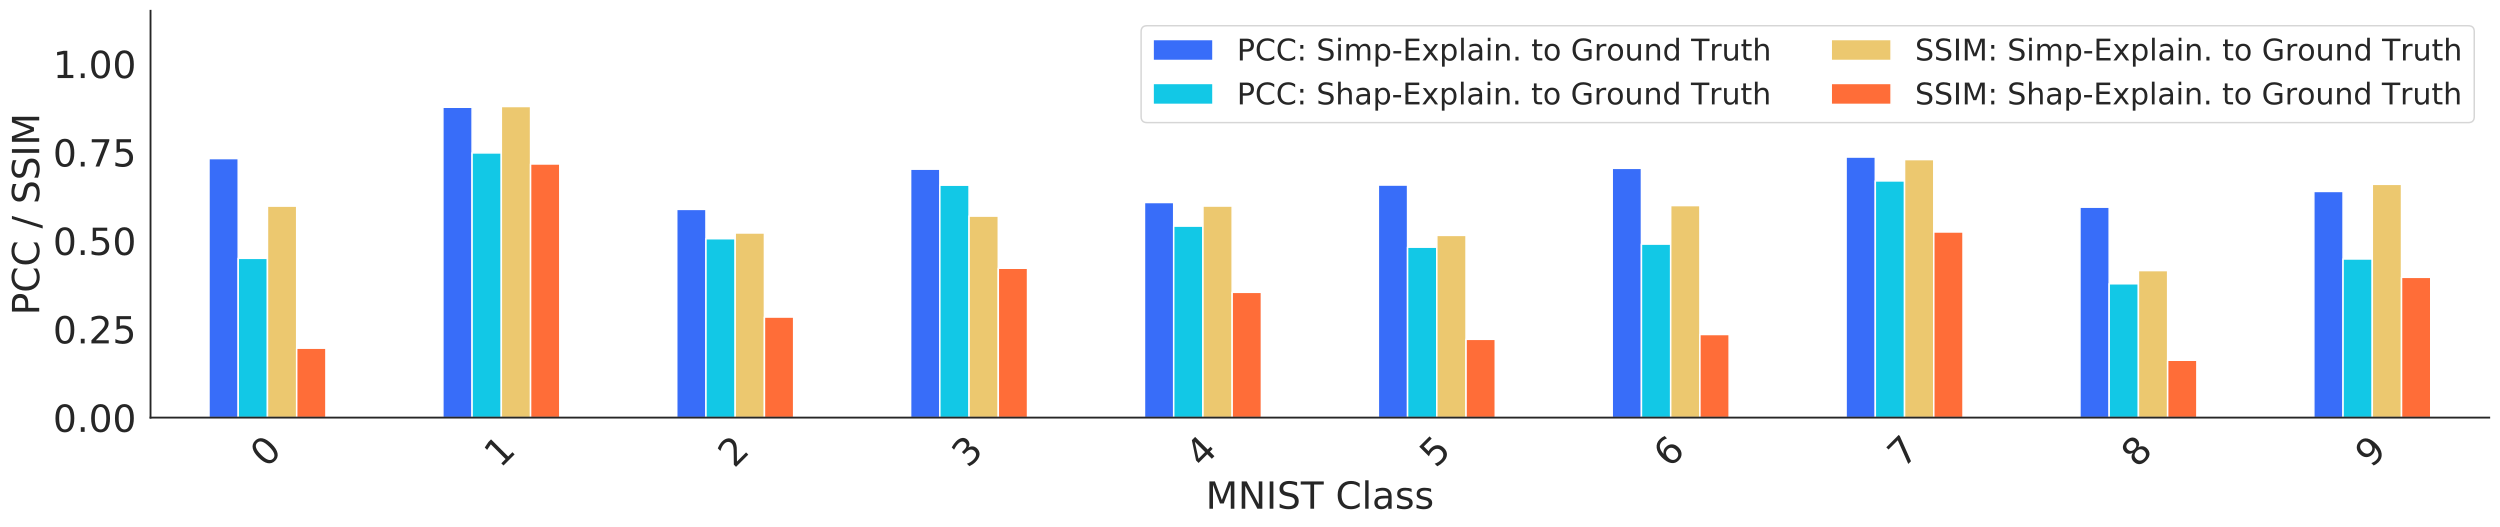 <?xml version="1.0" encoding="utf-8" standalone="no"?>
<!DOCTYPE svg PUBLIC "-//W3C//DTD SVG 1.1//EN"
  "http://www.w3.org/Graphics/SVG/1.1/DTD/svg11.dtd">
<!-- Created with matplotlib (https://matplotlib.org/) -->
<svg height="352.251pt" version="1.1" viewBox="0 0 1670.159 352.251" width="1670.159pt" xmlns="http://www.w3.org/2000/svg" xmlns:xlink="http://www.w3.org/1999/xlink">
 <defs>
  <style type="text/css">
*{stroke-linecap:butt;stroke-linejoin:round;white-space:pre;}
  </style>
 </defs>
 <g id="figure_1">
  <g id="patch_1">
   <path d="M 0 352.251 
L 1670.159 352.251 
L 1670.159 0 
L 0 0 
z
" style="fill:#ffffff;"/>
  </g>
  <g id="axes_1">
   <g id="patch_2">
    <path d="M 100.559 279 
L 1662.959 279 
L 1662.959 7.2 
L 100.559 7.2 
z
" style="fill:#ffffff;"/>
   </g>
   <g id="matplotlib.axis_1">
    <g id="xtick_1">
     <g id="text_1">
      <!-- 0 -->
      <defs>
       <path d="M 31.781 66.406 
Q 24.172 66.406 20.328 58.906 
Q 16.5 51.422 16.5 36.375 
Q 16.5 21.391 20.328 13.891 
Q 24.172 6.391 31.781 6.391 
Q 39.453 6.391 43.281 13.891 
Q 47.125 21.391 47.125 36.375 
Q 47.125 51.422 43.281 58.906 
Q 39.453 66.406 31.781 66.406 
z
M 31.781 74.219 
Q 44.047 74.219 50.516 64.516 
Q 56.984 54.828 56.984 36.375 
Q 56.984 17.969 50.516 8.266 
Q 44.047 -1.422 31.781 -1.422 
Q 19.531 -1.422 13.062 8.266 
Q 6.594 17.969 6.594 36.375 
Q 6.594 54.828 13.062 64.516 
Q 19.531 74.219 31.781 74.219 
z
" id="DejaVuSans-48"/>
      </defs>
      <g style="fill:#262626;" transform="translate(177.934 313.18)rotate(-45)scale(0.25 -0.25)">
       <use xlink:href="#DejaVuSans-48"/>
      </g>
     </g>
    </g>
    <g id="xtick_2">
     <g id="text_2">
      <!-- 1 -->
      <defs>
       <path d="M 12.406 8.297 
L 28.516 8.297 
L 28.516 63.922 
L 10.984 60.406 
L 10.984 69.391 
L 28.422 72.906 
L 38.281 72.906 
L 38.281 8.297 
L 54.391 8.297 
L 54.391 0 
L 12.406 0 
z
" id="DejaVuSans-49"/>
      </defs>
      <g style="fill:#262626;" transform="translate(334.174 313.18)rotate(-45)scale(0.25 -0.25)">
       <use xlink:href="#DejaVuSans-49"/>
      </g>
     </g>
    </g>
    <g id="xtick_3">
     <g id="text_3">
      <!-- 2 -->
      <defs>
       <path d="M 19.188 8.297 
L 53.609 8.297 
L 53.609 0 
L 7.328 0 
L 7.328 8.297 
Q 12.938 14.109 22.625 23.891 
Q 32.328 33.688 34.812 36.531 
Q 39.547 41.844 41.422 45.531 
Q 43.312 49.219 43.312 52.781 
Q 43.312 58.594 39.234 62.25 
Q 35.156 65.922 28.609 65.922 
Q 23.969 65.922 18.812 64.312 
Q 13.672 62.703 7.812 59.422 
L 7.812 69.391 
Q 13.766 71.781 18.938 73 
Q 24.125 74.219 28.422 74.219 
Q 39.75 74.219 46.484 68.547 
Q 53.219 62.891 53.219 53.422 
Q 53.219 48.922 51.531 44.891 
Q 49.859 40.875 45.406 35.406 
Q 44.188 33.984 37.641 27.219 
Q 31.109 20.453 19.188 8.297 
z
" id="DejaVuSans-50"/>
      </defs>
      <g style="fill:#262626;" transform="translate(490.414 313.18)rotate(-45)scale(0.25 -0.25)">
       <use xlink:href="#DejaVuSans-50"/>
      </g>
     </g>
    </g>
    <g id="xtick_4">
     <g id="text_4">
      <!-- 3 -->
      <defs>
       <path d="M 40.578 39.312 
Q 47.656 37.797 51.625 33 
Q 55.609 28.219 55.609 21.188 
Q 55.609 10.406 48.188 4.484 
Q 40.766 -1.422 27.094 -1.422 
Q 22.516 -1.422 17.656 -0.516 
Q 12.797 0.391 7.625 2.203 
L 7.625 11.719 
Q 11.719 9.328 16.594 8.109 
Q 21.484 6.891 26.812 6.891 
Q 36.078 6.891 40.938 10.547 
Q 45.797 14.203 45.797 21.188 
Q 45.797 27.641 41.281 31.266 
Q 36.766 34.906 28.719 34.906 
L 20.219 34.906 
L 20.219 43.016 
L 29.109 43.016 
Q 36.375 43.016 40.234 45.922 
Q 44.094 48.828 44.094 54.297 
Q 44.094 59.906 40.109 62.906 
Q 36.141 65.922 28.719 65.922 
Q 24.656 65.922 20.016 65.031 
Q 15.375 64.156 9.812 62.312 
L 9.812 71.094 
Q 15.438 72.656 20.344 73.438 
Q 25.25 74.219 29.594 74.219 
Q 40.828 74.219 47.359 69.109 
Q 53.906 64.016 53.906 55.328 
Q 53.906 49.266 50.438 45.094 
Q 46.969 40.922 40.578 39.312 
z
" id="DejaVuSans-51"/>
      </defs>
      <g style="fill:#262626;" transform="translate(646.654 313.18)rotate(-45)scale(0.25 -0.25)">
       <use xlink:href="#DejaVuSans-51"/>
      </g>
     </g>
    </g>
    <g id="xtick_5">
     <g id="text_5">
      <!-- 4 -->
      <defs>
       <path d="M 37.797 64.312 
L 12.891 25.391 
L 37.797 25.391 
z
M 35.203 72.906 
L 47.609 72.906 
L 47.609 25.391 
L 58.016 25.391 
L 58.016 17.188 
L 47.609 17.188 
L 47.609 0 
L 37.797 0 
L 37.797 17.188 
L 4.891 17.188 
L 4.891 26.703 
z
" id="DejaVuSans-52"/>
      </defs>
      <g style="fill:#262626;" transform="translate(802.894 313.18)rotate(-45)scale(0.25 -0.25)">
       <use xlink:href="#DejaVuSans-52"/>
      </g>
     </g>
    </g>
    <g id="xtick_6">
     <g id="text_6">
      <!-- 5 -->
      <defs>
       <path d="M 10.797 72.906 
L 49.516 72.906 
L 49.516 64.594 
L 19.828 64.594 
L 19.828 46.734 
Q 21.969 47.469 24.109 47.828 
Q 26.266 48.188 28.422 48.188 
Q 40.625 48.188 47.75 41.5 
Q 54.891 34.812 54.891 23.391 
Q 54.891 11.625 47.562 5.094 
Q 40.234 -1.422 26.906 -1.422 
Q 22.312 -1.422 17.547 -0.641 
Q 12.797 0.141 7.719 1.703 
L 7.719 11.625 
Q 12.109 9.234 16.797 8.062 
Q 21.484 6.891 26.703 6.891 
Q 35.156 6.891 40.078 11.328 
Q 45.016 15.766 45.016 23.391 
Q 45.016 31 40.078 35.438 
Q 35.156 39.891 26.703 39.891 
Q 22.75 39.891 18.812 39.016 
Q 14.891 38.141 10.797 36.281 
z
" id="DejaVuSans-53"/>
      </defs>
      <g style="fill:#262626;" transform="translate(959.134 313.18)rotate(-45)scale(0.25 -0.25)">
       <use xlink:href="#DejaVuSans-53"/>
      </g>
     </g>
    </g>
    <g id="xtick_7">
     <g id="text_7">
      <!-- 6 -->
      <defs>
       <path d="M 33.016 40.375 
Q 26.375 40.375 22.484 35.828 
Q 18.609 31.297 18.609 23.391 
Q 18.609 15.531 22.484 10.953 
Q 26.375 6.391 33.016 6.391 
Q 39.656 6.391 43.531 10.953 
Q 47.406 15.531 47.406 23.391 
Q 47.406 31.297 43.531 35.828 
Q 39.656 40.375 33.016 40.375 
z
M 52.594 71.297 
L 52.594 62.312 
Q 48.875 64.062 45.094 64.984 
Q 41.312 65.922 37.594 65.922 
Q 27.828 65.922 22.672 59.328 
Q 17.531 52.734 16.797 39.406 
Q 19.672 43.656 24.016 45.922 
Q 28.375 48.188 33.594 48.188 
Q 44.578 48.188 50.953 41.516 
Q 57.328 34.859 57.328 23.391 
Q 57.328 12.156 50.688 5.359 
Q 44.047 -1.422 33.016 -1.422 
Q 20.359 -1.422 13.672 8.266 
Q 6.984 17.969 6.984 36.375 
Q 6.984 53.656 15.188 63.938 
Q 23.391 74.219 37.203 74.219 
Q 40.922 74.219 44.703 73.484 
Q 48.484 72.75 52.594 71.297 
z
" id="DejaVuSans-54"/>
      </defs>
      <g style="fill:#262626;" transform="translate(1115.374 313.18)rotate(-45)scale(0.25 -0.25)">
       <use xlink:href="#DejaVuSans-54"/>
      </g>
     </g>
    </g>
    <g id="xtick_8">
     <g id="text_8">
      <!-- 7 -->
      <defs>
       <path d="M 8.203 72.906 
L 55.078 72.906 
L 55.078 68.703 
L 28.609 0 
L 18.312 0 
L 43.219 64.594 
L 8.203 64.594 
z
" id="DejaVuSans-55"/>
      </defs>
      <g style="fill:#262626;" transform="translate(1271.614 313.18)rotate(-45)scale(0.25 -0.25)">
       <use xlink:href="#DejaVuSans-55"/>
      </g>
     </g>
    </g>
    <g id="xtick_9">
     <g id="text_9">
      <!-- 8 -->
      <defs>
       <path d="M 31.781 34.625 
Q 24.75 34.625 20.719 30.859 
Q 16.703 27.094 16.703 20.516 
Q 16.703 13.922 20.719 10.156 
Q 24.75 6.391 31.781 6.391 
Q 38.812 6.391 42.859 10.172 
Q 46.922 13.969 46.922 20.516 
Q 46.922 27.094 42.891 30.859 
Q 38.875 34.625 31.781 34.625 
z
M 21.922 38.812 
Q 15.578 40.375 12.031 44.719 
Q 8.5 49.078 8.5 55.328 
Q 8.5 64.062 14.719 69.141 
Q 20.953 74.219 31.781 74.219 
Q 42.672 74.219 48.875 69.141 
Q 55.078 64.062 55.078 55.328 
Q 55.078 49.078 51.531 44.719 
Q 48 40.375 41.703 38.812 
Q 48.828 37.156 52.797 32.312 
Q 56.781 27.484 56.781 20.516 
Q 56.781 9.906 50.312 4.234 
Q 43.844 -1.422 31.781 -1.422 
Q 19.734 -1.422 13.25 4.234 
Q 6.781 9.906 6.781 20.516 
Q 6.781 27.484 10.781 32.312 
Q 14.797 37.156 21.922 38.812 
z
M 18.312 54.391 
Q 18.312 48.734 21.844 45.562 
Q 25.391 42.391 31.781 42.391 
Q 38.141 42.391 41.719 45.562 
Q 45.312 48.734 45.312 54.391 
Q 45.312 60.062 41.719 63.234 
Q 38.141 66.406 31.781 66.406 
Q 25.391 66.406 21.844 63.234 
Q 18.312 60.062 18.312 54.391 
z
" id="DejaVuSans-56"/>
      </defs>
      <g style="fill:#262626;" transform="translate(1427.854 313.18)rotate(-45)scale(0.25 -0.25)">
       <use xlink:href="#DejaVuSans-56"/>
      </g>
     </g>
    </g>
    <g id="xtick_10">
     <g id="text_10">
      <!-- 9 -->
      <defs>
       <path d="M 10.984 1.516 
L 10.984 10.5 
Q 14.703 8.734 18.5 7.812 
Q 22.312 6.891 25.984 6.891 
Q 35.75 6.891 40.891 13.453 
Q 46.047 20.016 46.781 33.406 
Q 43.953 29.203 39.594 26.953 
Q 35.25 24.703 29.984 24.703 
Q 19.047 24.703 12.672 31.312 
Q 6.297 37.938 6.297 49.422 
Q 6.297 60.641 12.938 67.422 
Q 19.578 74.219 30.609 74.219 
Q 43.266 74.219 49.922 64.516 
Q 56.594 54.828 56.594 36.375 
Q 56.594 19.141 48.406 8.859 
Q 40.234 -1.422 26.422 -1.422 
Q 22.703 -1.422 18.891 -0.688 
Q 15.094 0.047 10.984 1.516 
z
M 30.609 32.422 
Q 37.25 32.422 41.125 36.953 
Q 45.016 41.5 45.016 49.422 
Q 45.016 57.281 41.125 61.844 
Q 37.25 66.406 30.609 66.406 
Q 23.969 66.406 20.094 61.844 
Q 16.219 57.281 16.219 49.422 
Q 16.219 41.5 20.094 36.953 
Q 23.969 32.422 30.609 32.422 
z
" id="DejaVuSans-57"/>
      </defs>
      <g style="fill:#262626;" transform="translate(1584.094 313.18)rotate(-45)scale(0.25 -0.25)">
       <use xlink:href="#DejaVuSans-57"/>
      </g>
     </g>
    </g>
    <g id="text_11">
     <!-- MNIST Class -->
     <defs>
      <path d="M 9.812 72.906 
L 24.516 72.906 
L 43.109 23.297 
L 61.812 72.906 
L 76.516 72.906 
L 76.516 0 
L 66.891 0 
L 66.891 64.016 
L 48.094 14.016 
L 38.188 14.016 
L 19.391 64.016 
L 19.391 0 
L 9.812 0 
z
" id="DejaVuSans-77"/>
      <path d="M 9.812 72.906 
L 23.094 72.906 
L 55.422 11.922 
L 55.422 72.906 
L 64.984 72.906 
L 64.984 0 
L 51.703 0 
L 19.391 60.984 
L 19.391 0 
L 9.812 0 
z
" id="DejaVuSans-78"/>
      <path d="M 9.812 72.906 
L 19.672 72.906 
L 19.672 0 
L 9.812 0 
z
" id="DejaVuSans-73"/>
      <path d="M 53.516 70.516 
L 53.516 60.891 
Q 47.906 63.578 42.922 64.891 
Q 37.938 66.219 33.297 66.219 
Q 25.25 66.219 20.875 63.094 
Q 16.5 59.969 16.5 54.203 
Q 16.5 49.359 19.406 46.891 
Q 22.312 44.438 30.422 42.922 
L 36.375 41.703 
Q 47.406 39.594 52.656 34.297 
Q 57.906 29 57.906 20.125 
Q 57.906 9.516 50.797 4.047 
Q 43.703 -1.422 29.984 -1.422 
Q 24.812 -1.422 18.969 -0.25 
Q 13.141 0.922 6.891 3.219 
L 6.891 13.375 
Q 12.891 10.016 18.656 8.297 
Q 24.422 6.594 29.984 6.594 
Q 38.422 6.594 43.016 9.906 
Q 47.609 13.234 47.609 19.391 
Q 47.609 24.75 44.312 27.781 
Q 41.016 30.812 33.5 32.328 
L 27.484 33.5 
Q 16.453 35.688 11.516 40.375 
Q 6.594 45.062 6.594 53.422 
Q 6.594 63.094 13.406 68.656 
Q 20.219 74.219 32.172 74.219 
Q 37.312 74.219 42.625 73.281 
Q 47.953 72.359 53.516 70.516 
z
" id="DejaVuSans-83"/>
      <path d="M -0.297 72.906 
L 61.375 72.906 
L 61.375 64.594 
L 35.5 64.594 
L 35.5 0 
L 25.594 0 
L 25.594 64.594 
L -0.297 64.594 
z
" id="DejaVuSans-84"/>
      <path id="DejaVuSans-32"/>
      <path d="M 64.406 67.281 
L 64.406 56.891 
Q 59.422 61.531 53.781 63.812 
Q 48.141 66.109 41.797 66.109 
Q 29.297 66.109 22.656 58.469 
Q 16.016 50.828 16.016 36.375 
Q 16.016 21.969 22.656 14.328 
Q 29.297 6.688 41.797 6.688 
Q 48.141 6.688 53.781 8.984 
Q 59.422 11.281 64.406 15.922 
L 64.406 5.609 
Q 59.234 2.094 53.438 0.328 
Q 47.656 -1.422 41.219 -1.422 
Q 24.656 -1.422 15.125 8.703 
Q 5.609 18.844 5.609 36.375 
Q 5.609 53.953 15.125 64.078 
Q 24.656 74.219 41.219 74.219 
Q 47.75 74.219 53.531 72.484 
Q 59.328 70.75 64.406 67.281 
z
" id="DejaVuSans-67"/>
      <path d="M 9.422 75.984 
L 18.406 75.984 
L 18.406 0 
L 9.422 0 
z
" id="DejaVuSans-108"/>
      <path d="M 34.281 27.484 
Q 23.391 27.484 19.188 25 
Q 14.984 22.516 14.984 16.5 
Q 14.984 11.719 18.141 8.906 
Q 21.297 6.109 26.703 6.109 
Q 34.188 6.109 38.703 11.406 
Q 43.219 16.703 43.219 25.484 
L 43.219 27.484 
z
M 52.203 31.203 
L 52.203 0 
L 43.219 0 
L 43.219 8.297 
Q 40.141 3.328 35.547 0.953 
Q 30.953 -1.422 24.312 -1.422 
Q 15.922 -1.422 10.953 3.297 
Q 6 8.016 6 15.922 
Q 6 25.141 12.172 29.828 
Q 18.359 34.516 30.609 34.516 
L 43.219 34.516 
L 43.219 35.406 
Q 43.219 41.609 39.141 45 
Q 35.062 48.391 27.688 48.391 
Q 23 48.391 18.547 47.266 
Q 14.109 46.141 10.016 43.891 
L 10.016 52.203 
Q 14.938 54.109 19.578 55.047 
Q 24.219 56 28.609 56 
Q 40.484 56 46.344 49.844 
Q 52.203 43.703 52.203 31.203 
z
" id="DejaVuSans-97"/>
      <path d="M 44.281 53.078 
L 44.281 44.578 
Q 40.484 46.531 36.375 47.5 
Q 32.281 48.484 27.875 48.484 
Q 21.188 48.484 17.844 46.438 
Q 14.5 44.391 14.5 40.281 
Q 14.5 37.156 16.891 35.375 
Q 19.281 33.594 26.516 31.984 
L 29.594 31.297 
Q 39.156 29.25 43.188 25.516 
Q 47.219 21.781 47.219 15.094 
Q 47.219 7.469 41.188 3.016 
Q 35.156 -1.422 24.609 -1.422 
Q 20.219 -1.422 15.453 -0.562 
Q 10.688 0.297 5.422 2 
L 5.422 11.281 
Q 10.406 8.688 15.234 7.391 
Q 20.062 6.109 24.812 6.109 
Q 31.156 6.109 34.562 8.281 
Q 37.984 10.453 37.984 14.406 
Q 37.984 18.062 35.516 20.016 
Q 33.062 21.969 24.703 23.781 
L 21.578 24.516 
Q 13.234 26.266 9.516 29.906 
Q 5.812 33.547 5.812 39.891 
Q 5.812 47.609 11.281 51.797 
Q 16.75 56 26.812 56 
Q 31.781 56 36.172 55.266 
Q 40.578 54.547 44.281 53.078 
z
" id="DejaVuSans-115"/>
     </defs>
     <g style="fill:#262626;" transform="translate(805.507 339.852)scale(0.25 -0.25)">
      <use xlink:href="#DejaVuSans-77"/>
      <use x="86.279" xlink:href="#DejaVuSans-78"/>
      <use x="161.084" xlink:href="#DejaVuSans-73"/>
      <use x="190.576" xlink:href="#DejaVuSans-83"/>
      <use x="254.053" xlink:href="#DejaVuSans-84"/>
      <use x="315.137" xlink:href="#DejaVuSans-32"/>
      <use x="346.924" xlink:href="#DejaVuSans-67"/>
      <use x="416.748" xlink:href="#DejaVuSans-108"/>
      <use x="444.531" xlink:href="#DejaVuSans-97"/>
      <use x="505.811" xlink:href="#DejaVuSans-115"/>
      <use x="557.91" xlink:href="#DejaVuSans-115"/>
     </g>
    </g>
   </g>
   <g id="matplotlib.axis_2">
    <g id="ytick_1">
     <g id="text_12">
      <!-- 0.00 -->
      <defs>
       <path d="M 10.688 12.406 
L 21 12.406 
L 21 0 
L 10.688 0 
z
" id="DejaVuSans-46"/>
      </defs>
      <g style="fill:#262626;" transform="translate(35.395 288.498)scale(0.25 -0.25)">
       <use xlink:href="#DejaVuSans-48"/>
       <use x="63.623" xlink:href="#DejaVuSans-46"/>
       <use x="95.41" xlink:href="#DejaVuSans-48"/>
       <use x="159.033" xlink:href="#DejaVuSans-48"/>
      </g>
     </g>
    </g>
    <g id="ytick_2">
     <g id="text_13">
      <!-- 0.25 -->
      <g style="fill:#262626;" transform="translate(35.395 229.411)scale(0.25 -0.25)">
       <use xlink:href="#DejaVuSans-48"/>
       <use x="63.623" xlink:href="#DejaVuSans-46"/>
       <use x="95.41" xlink:href="#DejaVuSans-50"/>
       <use x="159.033" xlink:href="#DejaVuSans-53"/>
      </g>
     </g>
    </g>
    <g id="ytick_3">
     <g id="text_14">
      <!-- 0.50 -->
      <g style="fill:#262626;" transform="translate(35.395 170.324)scale(0.25 -0.25)">
       <use xlink:href="#DejaVuSans-48"/>
       <use x="63.623" xlink:href="#DejaVuSans-46"/>
       <use x="95.41" xlink:href="#DejaVuSans-53"/>
       <use x="159.033" xlink:href="#DejaVuSans-48"/>
      </g>
     </g>
    </g>
    <g id="ytick_4">
     <g id="text_15">
      <!-- 0.75 -->
      <g style="fill:#262626;" transform="translate(35.395 111.237)scale(0.25 -0.25)">
       <use xlink:href="#DejaVuSans-48"/>
       <use x="63.623" xlink:href="#DejaVuSans-46"/>
       <use x="95.41" xlink:href="#DejaVuSans-55"/>
       <use x="159.033" xlink:href="#DejaVuSans-53"/>
      </g>
     </g>
    </g>
    <g id="ytick_5">
     <g id="text_16">
      <!-- 1.00 -->
      <g style="fill:#262626;" transform="translate(35.395 52.15)scale(0.25 -0.25)">
       <use xlink:href="#DejaVuSans-49"/>
       <use x="63.623" xlink:href="#DejaVuSans-46"/>
       <use x="95.41" xlink:href="#DejaVuSans-48"/>
       <use x="159.033" xlink:href="#DejaVuSans-48"/>
      </g>
     </g>
    </g>
    <g id="text_17">
     <!-- PCC / SSIM -->
     <defs>
      <path d="M 19.672 64.797 
L 19.672 37.406 
L 32.078 37.406 
Q 38.969 37.406 42.719 40.969 
Q 46.484 44.531 46.484 51.125 
Q 46.484 57.672 42.719 61.234 
Q 38.969 64.797 32.078 64.797 
z
M 9.812 72.906 
L 32.078 72.906 
Q 44.344 72.906 50.609 67.359 
Q 56.891 61.812 56.891 51.125 
Q 56.891 40.328 50.609 34.812 
Q 44.344 29.297 32.078 29.297 
L 19.672 29.297 
L 19.672 0 
L 9.812 0 
z
" id="DejaVuSans-80"/>
      <path d="M 25.391 72.906 
L 33.688 72.906 
L 8.297 -9.281 
L 0 -9.281 
z
" id="DejaVuSans-47"/>
     </defs>
     <g style="fill:#262626;" transform="translate(26.196 210.594)rotate(-90)scale(0.25 -0.25)">
      <use xlink:href="#DejaVuSans-80"/>
      <use x="60.303" xlink:href="#DejaVuSans-67"/>
      <use x="130.127" xlink:href="#DejaVuSans-67"/>
      <use x="199.951" xlink:href="#DejaVuSans-32"/>
      <use x="231.738" xlink:href="#DejaVuSans-47"/>
      <use x="265.43" xlink:href="#DejaVuSans-32"/>
      <use x="297.217" xlink:href="#DejaVuSans-83"/>
      <use x="360.693" xlink:href="#DejaVuSans-83"/>
      <use x="424.17" xlink:href="#DejaVuSans-73"/>
      <use x="453.662" xlink:href="#DejaVuSans-77"/>
     </g>
    </g>
   </g>
   <g id="patch_3">
    <path clip-path="url(#p2854ce3d47)" d="M 139.619 279 
L 159.149 279 
L 159.149 105.958 
L 139.619 105.958 
z
" style="fill:#386df9;stroke:#ffffff;stroke-linejoin:miter;"/>
   </g>
   <g id="patch_4">
    <path clip-path="url(#p2854ce3d47)" d="M 295.859 279 
L 315.389 279 
L 315.389 71.654 
L 295.859 71.654 
z
" style="fill:#386df9;stroke:#ffffff;stroke-linejoin:miter;"/>
   </g>
   <g id="patch_5">
    <path clip-path="url(#p2854ce3d47)" d="M 452.099 279 
L 471.629 279 
L 471.629 139.889 
L 452.099 139.889 
z
" style="fill:#386df9;stroke:#ffffff;stroke-linejoin:miter;"/>
   </g>
   <g id="patch_6">
    <path clip-path="url(#p2854ce3d47)" d="M 608.339 279 
L 627.869 279 
L 627.869 113.04 
L 608.339 113.04 
z
" style="fill:#386df9;stroke:#ffffff;stroke-linejoin:miter;"/>
   </g>
   <g id="patch_7">
    <path clip-path="url(#p2854ce3d47)" d="M 764.579 279 
L 784.109 279 
L 784.109 135.29 
L 764.579 135.29 
z
" style="fill:#386df9;stroke:#ffffff;stroke-linejoin:miter;"/>
   </g>
   <g id="patch_8">
    <path clip-path="url(#p2854ce3d47)" d="M 920.819 279 
L 940.349 279 
L 940.349 123.619 
L 920.819 123.619 
z
" style="fill:#386df9;stroke:#ffffff;stroke-linejoin:miter;"/>
   </g>
   <g id="patch_9">
    <path clip-path="url(#p2854ce3d47)" d="M 1077.059 279 
L 1096.589 279 
L 1096.589 112.43 
L 1077.059 112.43 
z
" style="fill:#386df9;stroke:#ffffff;stroke-linejoin:miter;"/>
   </g>
   <g id="patch_10">
    <path clip-path="url(#p2854ce3d47)" d="M 1233.299 279 
L 1252.829 279 
L 1252.829 104.916 
L 1233.299 104.916 
z
" style="fill:#386df9;stroke:#ffffff;stroke-linejoin:miter;"/>
   </g>
   <g id="patch_11">
    <path clip-path="url(#p2854ce3d47)" d="M 1389.539 279 
L 1409.069 279 
L 1409.069 138.432 
L 1389.539 138.432 
z
" style="fill:#386df9;stroke:#ffffff;stroke-linejoin:miter;"/>
   </g>
   <g id="patch_12">
    <path clip-path="url(#p2854ce3d47)" d="M 1545.779 279 
L 1565.309 279 
L 1565.309 127.89 
L 1545.779 127.89 
z
" style="fill:#386df9;stroke:#ffffff;stroke-linejoin:miter;"/>
   </g>
   <g id="patch_13">
    <path clip-path="url(#p2854ce3d47)" d="M 159.149 279 
L 178.679 279 
L 178.679 172.553 
L 159.149 172.553 
z
" style="fill:#12c8e6;stroke:#ffffff;stroke-linejoin:miter;"/>
   </g>
   <g id="patch_14">
    <path clip-path="url(#p2854ce3d47)" d="M 315.389 279 
L 334.919 279 
L 334.919 102.139 
L 315.389 102.139 
z
" style="fill:#12c8e6;stroke:#ffffff;stroke-linejoin:miter;"/>
   </g>
   <g id="patch_15">
    <path clip-path="url(#p2854ce3d47)" d="M 471.629 279 
L 491.159 279 
L 491.159 159.475 
L 471.629 159.475 
z
" style="fill:#12c8e6;stroke:#ffffff;stroke-linejoin:miter;"/>
   </g>
   <g id="patch_16">
    <path clip-path="url(#p2854ce3d47)" d="M 627.869 279 
L 647.399 279 
L 647.399 123.733 
L 627.869 123.733 
z
" style="fill:#12c8e6;stroke:#ffffff;stroke-linejoin:miter;"/>
   </g>
   <g id="patch_17">
    <path clip-path="url(#p2854ce3d47)" d="M 784.109 279 
L 803.639 279 
L 803.639 151.081 
L 784.109 151.081 
z
" style="fill:#12c8e6;stroke:#ffffff;stroke-linejoin:miter;"/>
   </g>
   <g id="patch_18">
    <path clip-path="url(#p2854ce3d47)" d="M 940.349 279 
L 959.879 279 
L 959.879 165.131 
L 940.349 165.131 
z
" style="fill:#12c8e6;stroke:#ffffff;stroke-linejoin:miter;"/>
   </g>
   <g id="patch_19">
    <path clip-path="url(#p2854ce3d47)" d="M 1096.589 279 
L 1116.119 279 
L 1116.119 163.065 
L 1096.589 163.065 
z
" style="fill:#12c8e6;stroke:#ffffff;stroke-linejoin:miter;"/>
   </g>
   <g id="patch_20">
    <path clip-path="url(#p2854ce3d47)" d="M 1252.829 279 
L 1272.359 279 
L 1272.359 120.867 
L 1252.829 120.867 
z
" style="fill:#12c8e6;stroke:#ffffff;stroke-linejoin:miter;"/>
   </g>
   <g id="patch_21">
    <path clip-path="url(#p2854ce3d47)" d="M 1409.069 279 
L 1428.599 279 
L 1428.599 189.583 
L 1409.069 189.583 
z
" style="fill:#12c8e6;stroke:#ffffff;stroke-linejoin:miter;"/>
   </g>
   <g id="patch_22">
    <path clip-path="url(#p2854ce3d47)" d="M 1565.309 279 
L 1584.839 279 
L 1584.839 173.03 
L 1565.309 173.03 
z
" style="fill:#12c8e6;stroke:#ffffff;stroke-linejoin:miter;"/>
   </g>
   <g id="patch_23">
    <path clip-path="url(#p2854ce3d47)" d="M 178.679 279 
L 198.209 279 
L 198.209 137.699 
L 178.679 137.699 
z
" style="fill:#ecc86f;stroke:#ffffff;stroke-linejoin:miter;"/>
   </g>
   <g id="patch_24">
    <path clip-path="url(#p2854ce3d47)" d="M 334.919 279 
L 354.449 279 
L 354.449 71.167 
L 334.919 71.167 
z
" style="fill:#ecc86f;stroke:#ffffff;stroke-linejoin:miter;"/>
   </g>
   <g id="patch_25">
    <path clip-path="url(#p2854ce3d47)" d="M 491.159 279 
L 510.689 279 
L 510.689 155.652 
L 491.159 155.652 
z
" style="fill:#ecc86f;stroke:#ffffff;stroke-linejoin:miter;"/>
   </g>
   <g id="patch_26">
    <path clip-path="url(#p2854ce3d47)" d="M 647.399 279 
L 666.929 279 
L 666.929 144.362 
L 647.399 144.362 
z
" style="fill:#ecc86f;stroke:#ffffff;stroke-linejoin:miter;"/>
   </g>
   <g id="patch_27">
    <path clip-path="url(#p2854ce3d47)" d="M 803.639 279 
L 823.169 279 
L 823.169 137.657 
L 803.639 137.657 
z
" style="fill:#ecc86f;stroke:#ffffff;stroke-linejoin:miter;"/>
   </g>
   <g id="patch_28">
    <path clip-path="url(#p2854ce3d47)" d="M 959.879 279 
L 979.409 279 
L 979.409 157.243 
L 959.879 157.243 
z
" style="fill:#ecc86f;stroke:#ffffff;stroke-linejoin:miter;"/>
   </g>
   <g id="patch_29">
    <path clip-path="url(#p2854ce3d47)" d="M 1116.119 279 
L 1135.649 279 
L 1135.649 137.355 
L 1116.119 137.355 
z
" style="fill:#ecc86f;stroke:#ffffff;stroke-linejoin:miter;"/>
   </g>
   <g id="patch_30">
    <path clip-path="url(#p2854ce3d47)" d="M 1272.359 279 
L 1291.889 279 
L 1291.889 106.617 
L 1272.359 106.617 
z
" style="fill:#ecc86f;stroke:#ffffff;stroke-linejoin:miter;"/>
   </g>
   <g id="patch_31">
    <path clip-path="url(#p2854ce3d47)" d="M 1428.599 279 
L 1448.129 279 
L 1448.129 180.759 
L 1428.599 180.759 
z
" style="fill:#ecc86f;stroke:#ffffff;stroke-linejoin:miter;"/>
   </g>
   <g id="patch_32">
    <path clip-path="url(#p2854ce3d47)" d="M 1584.839 279 
L 1604.369 279 
L 1604.369 123.13 
L 1584.839 123.13 
z
" style="fill:#ecc86f;stroke:#ffffff;stroke-linejoin:miter;"/>
   </g>
   <g id="patch_33">
    <path clip-path="url(#p2854ce3d47)" d="M 198.209 279 
L 217.739 279 
L 217.739 232.602 
L 198.209 232.602 
z
" style="fill:#ff6d38;stroke:#ffffff;stroke-linejoin:miter;"/>
   </g>
   <g id="patch_34">
    <path clip-path="url(#p2854ce3d47)" d="M 354.449 279 
L 373.979 279 
L 373.979 109.569 
L 354.449 109.569 
z
" style="fill:#ff6d38;stroke:#ffffff;stroke-linejoin:miter;"/>
   </g>
   <g id="patch_35">
    <path clip-path="url(#p2854ce3d47)" d="M 510.689 279 
L 530.219 279 
L 530.219 211.823 
L 510.689 211.823 
z
" style="fill:#ff6d38;stroke:#ffffff;stroke-linejoin:miter;"/>
   </g>
   <g id="patch_36">
    <path clip-path="url(#p2854ce3d47)" d="M 666.929 279 
L 686.459 279 
L 686.459 179.205 
L 666.929 179.205 
z
" style="fill:#ff6d38;stroke:#ffffff;stroke-linejoin:miter;"/>
   </g>
   <g id="patch_37">
    <path clip-path="url(#p2854ce3d47)" d="M 823.169 279 
L 842.699 279 
L 842.699 195.295 
L 823.169 195.295 
z
" style="fill:#ff6d38;stroke:#ffffff;stroke-linejoin:miter;"/>
   </g>
   <g id="patch_38">
    <path clip-path="url(#p2854ce3d47)" d="M 979.409 279 
L 998.939 279 
L 998.939 226.698 
L 979.409 226.698 
z
" style="fill:#ff6d38;stroke:#ffffff;stroke-linejoin:miter;"/>
   </g>
   <g id="patch_39">
    <path clip-path="url(#p2854ce3d47)" d="M 1135.649 279 
L 1155.179 279 
L 1155.179 223.476 
L 1135.649 223.476 
z
" style="fill:#ff6d38;stroke:#ffffff;stroke-linejoin:miter;"/>
   </g>
   <g id="patch_40">
    <path clip-path="url(#p2854ce3d47)" d="M 1291.889 279 
L 1311.419 279 
L 1311.419 154.973 
L 1291.889 154.973 
z
" style="fill:#ff6d38;stroke:#ffffff;stroke-linejoin:miter;"/>
   </g>
   <g id="patch_41">
    <path clip-path="url(#p2854ce3d47)" d="M 1448.129 279 
L 1467.659 279 
L 1467.659 240.659 
L 1448.129 240.659 
z
" style="fill:#ff6d38;stroke:#ffffff;stroke-linejoin:miter;"/>
   </g>
   <g id="patch_42">
    <path clip-path="url(#p2854ce3d47)" d="M 1604.369 279 
L 1623.899 279 
L 1623.899 185.244 
L 1604.369 185.244 
z
" style="fill:#ff6d38;stroke:#ffffff;stroke-linejoin:miter;"/>
   </g>
   <g id="patch_43">
    <path d="M 100.559 279 
L 100.559 7.2 
" style="fill:none;stroke:#262626;stroke-linecap:square;stroke-linejoin:miter;stroke-width:1.25;"/>
   </g>
   <g id="patch_44">
    <path d="M 100.559 279 
L 1662.959 279 
" style="fill:none;stroke:#262626;stroke-linecap:square;stroke-linejoin:miter;stroke-width:1.25;"/>
   </g>
   <g id="legend_1">
    <g id="patch_45">
     <path d="M 766.337 81.912 
L 1648.959 81.912 
Q 1652.959 81.912 1652.959 77.912 
L 1652.959 21.2 
Q 1652.959 17.2 1648.959 17.2 
L 766.337 17.2 
Q 762.337 17.2 762.337 21.2 
L 762.337 77.912 
Q 762.337 81.912 766.337 81.912 
z
" style="fill:#ffffff;opacity:0.8;stroke:#cccccc;stroke-linejoin:miter;"/>
    </g>
    <g id="patch_46">
     <path d="M 770.337 40.397 
L 810.337 40.397 
L 810.337 26.397 
L 770.337 26.397 
z
" style="fill:#386df9;stroke:#ffffff;stroke-linejoin:miter;"/>
    </g>
    <g id="text_18">
     <!-- PCC: Simp-Explain. to Ground Truth -->
     <defs>
      <path d="M 11.719 12.406 
L 22.016 12.406 
L 22.016 0 
L 11.719 0 
z
M 11.719 51.703 
L 22.016 51.703 
L 22.016 39.312 
L 11.719 39.312 
z
" id="DejaVuSans-58"/>
      <path d="M 9.422 54.688 
L 18.406 54.688 
L 18.406 0 
L 9.422 0 
z
M 9.422 75.984 
L 18.406 75.984 
L 18.406 64.594 
L 9.422 64.594 
z
" id="DejaVuSans-105"/>
      <path d="M 52 44.188 
Q 55.375 50.25 60.062 53.125 
Q 64.75 56 71.094 56 
Q 79.641 56 84.281 50.016 
Q 88.922 44.047 88.922 33.016 
L 88.922 0 
L 79.891 0 
L 79.891 32.719 
Q 79.891 40.578 77.094 44.375 
Q 74.312 48.188 68.609 48.188 
Q 61.625 48.188 57.562 43.547 
Q 53.516 38.922 53.516 30.906 
L 53.516 0 
L 44.484 0 
L 44.484 32.719 
Q 44.484 40.625 41.703 44.406 
Q 38.922 48.188 33.109 48.188 
Q 26.219 48.188 22.156 43.531 
Q 18.109 38.875 18.109 30.906 
L 18.109 0 
L 9.078 0 
L 9.078 54.688 
L 18.109 54.688 
L 18.109 46.188 
Q 21.188 51.219 25.484 53.609 
Q 29.781 56 35.688 56 
Q 41.656 56 45.828 52.969 
Q 50 49.953 52 44.188 
z
" id="DejaVuSans-109"/>
      <path d="M 18.109 8.203 
L 18.109 -20.797 
L 9.078 -20.797 
L 9.078 54.688 
L 18.109 54.688 
L 18.109 46.391 
Q 20.953 51.266 25.266 53.625 
Q 29.594 56 35.594 56 
Q 45.562 56 51.781 48.094 
Q 58.016 40.188 58.016 27.297 
Q 58.016 14.406 51.781 6.484 
Q 45.562 -1.422 35.594 -1.422 
Q 29.594 -1.422 25.266 0.953 
Q 20.953 3.328 18.109 8.203 
z
M 48.688 27.297 
Q 48.688 37.203 44.609 42.844 
Q 40.531 48.484 33.406 48.484 
Q 26.266 48.484 22.188 42.844 
Q 18.109 37.203 18.109 27.297 
Q 18.109 17.391 22.188 11.75 
Q 26.266 6.109 33.406 6.109 
Q 40.531 6.109 44.609 11.75 
Q 48.688 17.391 48.688 27.297 
z
" id="DejaVuSans-112"/>
      <path d="M 4.891 31.391 
L 31.203 31.391 
L 31.203 23.391 
L 4.891 23.391 
z
" id="DejaVuSans-45"/>
      <path d="M 9.812 72.906 
L 55.906 72.906 
L 55.906 64.594 
L 19.672 64.594 
L 19.672 43.016 
L 54.391 43.016 
L 54.391 34.719 
L 19.672 34.719 
L 19.672 8.297 
L 56.781 8.297 
L 56.781 0 
L 9.812 0 
z
" id="DejaVuSans-69"/>
      <path d="M 54.891 54.688 
L 35.109 28.078 
L 55.906 0 
L 45.312 0 
L 29.391 21.484 
L 13.484 0 
L 2.875 0 
L 24.125 28.609 
L 4.688 54.688 
L 15.281 54.688 
L 29.781 35.203 
L 44.281 54.688 
z
" id="DejaVuSans-120"/>
      <path d="M 54.891 33.016 
L 54.891 0 
L 45.906 0 
L 45.906 32.719 
Q 45.906 40.484 42.875 44.328 
Q 39.844 48.188 33.797 48.188 
Q 26.516 48.188 22.312 43.547 
Q 18.109 38.922 18.109 30.906 
L 18.109 0 
L 9.078 0 
L 9.078 54.688 
L 18.109 54.688 
L 18.109 46.188 
Q 21.344 51.125 25.703 53.562 
Q 30.078 56 35.797 56 
Q 45.219 56 50.047 50.172 
Q 54.891 44.344 54.891 33.016 
z
" id="DejaVuSans-110"/>
      <path d="M 18.312 70.219 
L 18.312 54.688 
L 36.812 54.688 
L 36.812 47.703 
L 18.312 47.703 
L 18.312 18.016 
Q 18.312 11.328 20.141 9.422 
Q 21.969 7.516 27.594 7.516 
L 36.812 7.516 
L 36.812 0 
L 27.594 0 
Q 17.188 0 13.234 3.875 
Q 9.281 7.766 9.281 18.016 
L 9.281 47.703 
L 2.688 47.703 
L 2.688 54.688 
L 9.281 54.688 
L 9.281 70.219 
z
" id="DejaVuSans-116"/>
      <path d="M 30.609 48.391 
Q 23.391 48.391 19.188 42.75 
Q 14.984 37.109 14.984 27.297 
Q 14.984 17.484 19.156 11.844 
Q 23.344 6.203 30.609 6.203 
Q 37.797 6.203 41.984 11.859 
Q 46.188 17.531 46.188 27.297 
Q 46.188 37.016 41.984 42.703 
Q 37.797 48.391 30.609 48.391 
z
M 30.609 56 
Q 42.328 56 49.016 48.375 
Q 55.719 40.766 55.719 27.297 
Q 55.719 13.875 49.016 6.219 
Q 42.328 -1.422 30.609 -1.422 
Q 18.844 -1.422 12.172 6.219 
Q 5.516 13.875 5.516 27.297 
Q 5.516 40.766 12.172 48.375 
Q 18.844 56 30.609 56 
z
" id="DejaVuSans-111"/>
      <path d="M 59.516 10.406 
L 59.516 29.984 
L 43.406 29.984 
L 43.406 38.094 
L 69.281 38.094 
L 69.281 6.781 
Q 63.578 2.734 56.688 0.656 
Q 49.812 -1.422 42 -1.422 
Q 24.906 -1.422 15.25 8.562 
Q 5.609 18.562 5.609 36.375 
Q 5.609 54.25 15.25 64.234 
Q 24.906 74.219 42 74.219 
Q 49.125 74.219 55.547 72.453 
Q 61.969 70.703 67.391 67.281 
L 67.391 56.781 
Q 61.922 61.422 55.766 63.766 
Q 49.609 66.109 42.828 66.109 
Q 29.438 66.109 22.719 58.641 
Q 16.016 51.172 16.016 36.375 
Q 16.016 21.625 22.719 14.156 
Q 29.438 6.688 42.828 6.688 
Q 48.047 6.688 52.141 7.594 
Q 56.25 8.5 59.516 10.406 
z
" id="DejaVuSans-71"/>
      <path d="M 41.109 46.297 
Q 39.594 47.172 37.812 47.578 
Q 36.031 48 33.891 48 
Q 26.266 48 22.188 43.047 
Q 18.109 38.094 18.109 28.812 
L 18.109 0 
L 9.078 0 
L 9.078 54.688 
L 18.109 54.688 
L 18.109 46.188 
Q 20.953 51.172 25.484 53.578 
Q 30.031 56 36.531 56 
Q 37.453 56 38.578 55.875 
Q 39.703 55.766 41.062 55.516 
z
" id="DejaVuSans-114"/>
      <path d="M 8.5 21.578 
L 8.5 54.688 
L 17.484 54.688 
L 17.484 21.922 
Q 17.484 14.156 20.5 10.266 
Q 23.531 6.391 29.594 6.391 
Q 36.859 6.391 41.078 11.031 
Q 45.312 15.672 45.312 23.688 
L 45.312 54.688 
L 54.297 54.688 
L 54.297 0 
L 45.312 0 
L 45.312 8.406 
Q 42.047 3.422 37.719 1 
Q 33.406 -1.422 27.688 -1.422 
Q 18.266 -1.422 13.375 4.438 
Q 8.5 10.297 8.5 21.578 
z
M 31.109 56 
z
" id="DejaVuSans-117"/>
      <path d="M 45.406 46.391 
L 45.406 75.984 
L 54.391 75.984 
L 54.391 0 
L 45.406 0 
L 45.406 8.203 
Q 42.578 3.328 38.25 0.953 
Q 33.938 -1.422 27.875 -1.422 
Q 17.969 -1.422 11.734 6.484 
Q 5.516 14.406 5.516 27.297 
Q 5.516 40.188 11.734 48.094 
Q 17.969 56 27.875 56 
Q 33.938 56 38.25 53.625 
Q 42.578 51.266 45.406 46.391 
z
M 14.797 27.297 
Q 14.797 17.391 18.875 11.75 
Q 22.953 6.109 30.078 6.109 
Q 37.203 6.109 41.297 11.75 
Q 45.406 17.391 45.406 27.297 
Q 45.406 37.203 41.297 42.844 
Q 37.203 48.484 30.078 48.484 
Q 22.953 48.484 18.875 42.844 
Q 14.797 37.203 14.797 27.297 
z
" id="DejaVuSans-100"/>
      <path d="M 54.891 33.016 
L 54.891 0 
L 45.906 0 
L 45.906 32.719 
Q 45.906 40.484 42.875 44.328 
Q 39.844 48.188 33.797 48.188 
Q 26.516 48.188 22.312 43.547 
Q 18.109 38.922 18.109 30.906 
L 18.109 0 
L 9.078 0 
L 9.078 75.984 
L 18.109 75.984 
L 18.109 46.188 
Q 21.344 51.125 25.703 53.562 
Q 30.078 56 35.797 56 
Q 45.219 56 50.047 50.172 
Q 54.891 44.344 54.891 33.016 
z
" id="DejaVuSans-104"/>
     </defs>
     <g style="fill:#262626;" transform="translate(826.337 40.397)scale(0.2 -0.2)">
      <use xlink:href="#DejaVuSans-80"/>
      <use x="60.303" xlink:href="#DejaVuSans-67"/>
      <use x="130.127" xlink:href="#DejaVuSans-67"/>
      <use x="199.951" xlink:href="#DejaVuSans-58"/>
      <use x="233.643" xlink:href="#DejaVuSans-32"/>
      <use x="265.43" xlink:href="#DejaVuSans-83"/>
      <use x="328.906" xlink:href="#DejaVuSans-105"/>
      <use x="356.689" xlink:href="#DejaVuSans-109"/>
      <use x="454.102" xlink:href="#DejaVuSans-112"/>
      <use x="517.578" xlink:href="#DejaVuSans-45"/>
      <use x="553.662" xlink:href="#DejaVuSans-69"/>
      <use x="616.846" xlink:href="#DejaVuSans-120"/>
      <use x="676.025" xlink:href="#DejaVuSans-112"/>
      <use x="739.502" xlink:href="#DejaVuSans-108"/>
      <use x="767.285" xlink:href="#DejaVuSans-97"/>
      <use x="828.564" xlink:href="#DejaVuSans-105"/>
      <use x="856.348" xlink:href="#DejaVuSans-110"/>
      <use x="919.727" xlink:href="#DejaVuSans-46"/>
      <use x="951.514" xlink:href="#DejaVuSans-32"/>
      <use x="983.301" xlink:href="#DejaVuSans-116"/>
      <use x="1022.51" xlink:href="#DejaVuSans-111"/>
      <use x="1083.691" xlink:href="#DejaVuSans-32"/>
      <use x="1115.479" xlink:href="#DejaVuSans-71"/>
      <use x="1192.969" xlink:href="#DejaVuSans-114"/>
      <use x="1234.051" xlink:href="#DejaVuSans-111"/>
      <use x="1295.232" xlink:href="#DejaVuSans-117"/>
      <use x="1358.611" xlink:href="#DejaVuSans-110"/>
      <use x="1421.99" xlink:href="#DejaVuSans-100"/>
      <use x="1485.467" xlink:href="#DejaVuSans-32"/>
      <use x="1517.254" xlink:href="#DejaVuSans-84"/>
      <use x="1578.119" xlink:href="#DejaVuSans-114"/>
      <use x="1619.232" xlink:href="#DejaVuSans-117"/>
      <use x="1682.611" xlink:href="#DejaVuSans-116"/>
      <use x="1721.82" xlink:href="#DejaVuSans-104"/>
     </g>
    </g>
    <g id="patch_47">
     <path d="M 770.337 69.753 
L 810.337 69.753 
L 810.337 55.753 
L 770.337 55.753 
z
" style="fill:#12c8e6;stroke:#ffffff;stroke-linejoin:miter;"/>
    </g>
    <g id="text_19">
     <!-- PCC: Shap-Explain. to Ground Truth -->
     <g style="fill:#262626;" transform="translate(826.337 69.753)scale(0.2 -0.2)">
      <use xlink:href="#DejaVuSans-80"/>
      <use x="60.303" xlink:href="#DejaVuSans-67"/>
      <use x="130.127" xlink:href="#DejaVuSans-67"/>
      <use x="199.951" xlink:href="#DejaVuSans-58"/>
      <use x="233.643" xlink:href="#DejaVuSans-32"/>
      <use x="265.43" xlink:href="#DejaVuSans-83"/>
      <use x="328.906" xlink:href="#DejaVuSans-104"/>
      <use x="392.285" xlink:href="#DejaVuSans-97"/>
      <use x="453.564" xlink:href="#DejaVuSans-112"/>
      <use x="517.041" xlink:href="#DejaVuSans-45"/>
      <use x="553.125" xlink:href="#DejaVuSans-69"/>
      <use x="616.309" xlink:href="#DejaVuSans-120"/>
      <use x="675.488" xlink:href="#DejaVuSans-112"/>
      <use x="738.965" xlink:href="#DejaVuSans-108"/>
      <use x="766.748" xlink:href="#DejaVuSans-97"/>
      <use x="828.027" xlink:href="#DejaVuSans-105"/>
      <use x="855.811" xlink:href="#DejaVuSans-110"/>
      <use x="919.189" xlink:href="#DejaVuSans-46"/>
      <use x="950.977" xlink:href="#DejaVuSans-32"/>
      <use x="982.764" xlink:href="#DejaVuSans-116"/>
      <use x="1021.973" xlink:href="#DejaVuSans-111"/>
      <use x="1083.154" xlink:href="#DejaVuSans-32"/>
      <use x="1114.941" xlink:href="#DejaVuSans-71"/>
      <use x="1192.432" xlink:href="#DejaVuSans-114"/>
      <use x="1233.514" xlink:href="#DejaVuSans-111"/>
      <use x="1294.695" xlink:href="#DejaVuSans-117"/>
      <use x="1358.074" xlink:href="#DejaVuSans-110"/>
      <use x="1421.453" xlink:href="#DejaVuSans-100"/>
      <use x="1484.93" xlink:href="#DejaVuSans-32"/>
      <use x="1516.717" xlink:href="#DejaVuSans-84"/>
      <use x="1577.582" xlink:href="#DejaVuSans-114"/>
      <use x="1618.695" xlink:href="#DejaVuSans-117"/>
      <use x="1682.074" xlink:href="#DejaVuSans-116"/>
      <use x="1721.283" xlink:href="#DejaVuSans-104"/>
     </g>
    </g>
    <g id="patch_48">
     <path d="M 1223.369 40.397 
L 1263.369 40.397 
L 1263.369 26.397 
L 1223.369 26.397 
z
" style="fill:#ecc86f;stroke:#ffffff;stroke-linejoin:miter;"/>
    </g>
    <g id="text_20">
     <!-- SSIM: Simp-Explain. to Ground Truth -->
     <g style="fill:#262626;" transform="translate(1279.369 40.397)scale(0.2 -0.2)">
      <use xlink:href="#DejaVuSans-83"/>
      <use x="63.477" xlink:href="#DejaVuSans-83"/>
      <use x="126.953" xlink:href="#DejaVuSans-73"/>
      <use x="156.445" xlink:href="#DejaVuSans-77"/>
      <use x="242.725" xlink:href="#DejaVuSans-58"/>
      <use x="276.416" xlink:href="#DejaVuSans-32"/>
      <use x="308.203" xlink:href="#DejaVuSans-83"/>
      <use x="371.68" xlink:href="#DejaVuSans-105"/>
      <use x="399.463" xlink:href="#DejaVuSans-109"/>
      <use x="496.875" xlink:href="#DejaVuSans-112"/>
      <use x="560.352" xlink:href="#DejaVuSans-45"/>
      <use x="596.436" xlink:href="#DejaVuSans-69"/>
      <use x="659.619" xlink:href="#DejaVuSans-120"/>
      <use x="718.799" xlink:href="#DejaVuSans-112"/>
      <use x="782.275" xlink:href="#DejaVuSans-108"/>
      <use x="810.059" xlink:href="#DejaVuSans-97"/>
      <use x="871.338" xlink:href="#DejaVuSans-105"/>
      <use x="899.121" xlink:href="#DejaVuSans-110"/>
      <use x="962.5" xlink:href="#DejaVuSans-46"/>
      <use x="994.287" xlink:href="#DejaVuSans-32"/>
      <use x="1026.074" xlink:href="#DejaVuSans-116"/>
      <use x="1065.283" xlink:href="#DejaVuSans-111"/>
      <use x="1126.465" xlink:href="#DejaVuSans-32"/>
      <use x="1158.252" xlink:href="#DejaVuSans-71"/>
      <use x="1235.742" xlink:href="#DejaVuSans-114"/>
      <use x="1276.824" xlink:href="#DejaVuSans-111"/>
      <use x="1338.006" xlink:href="#DejaVuSans-117"/>
      <use x="1401.385" xlink:href="#DejaVuSans-110"/>
      <use x="1464.764" xlink:href="#DejaVuSans-100"/>
      <use x="1528.24" xlink:href="#DejaVuSans-32"/>
      <use x="1560.027" xlink:href="#DejaVuSans-84"/>
      <use x="1620.893" xlink:href="#DejaVuSans-114"/>
      <use x="1662.006" xlink:href="#DejaVuSans-117"/>
      <use x="1725.385" xlink:href="#DejaVuSans-116"/>
      <use x="1764.594" xlink:href="#DejaVuSans-104"/>
     </g>
    </g>
    <g id="patch_49">
     <path d="M 1223.369 69.753 
L 1263.369 69.753 
L 1263.369 55.753 
L 1223.369 55.753 
z
" style="fill:#ff6d38;stroke:#ffffff;stroke-linejoin:miter;"/>
    </g>
    <g id="text_21">
     <!-- SSIM: Shap-Explain. to Ground Truth -->
     <g style="fill:#262626;" transform="translate(1279.369 69.753)scale(0.2 -0.2)">
      <use xlink:href="#DejaVuSans-83"/>
      <use x="63.477" xlink:href="#DejaVuSans-83"/>
      <use x="126.953" xlink:href="#DejaVuSans-73"/>
      <use x="156.445" xlink:href="#DejaVuSans-77"/>
      <use x="242.725" xlink:href="#DejaVuSans-58"/>
      <use x="276.416" xlink:href="#DejaVuSans-32"/>
      <use x="308.203" xlink:href="#DejaVuSans-83"/>
      <use x="371.68" xlink:href="#DejaVuSans-104"/>
      <use x="435.059" xlink:href="#DejaVuSans-97"/>
      <use x="496.338" xlink:href="#DejaVuSans-112"/>
      <use x="559.814" xlink:href="#DejaVuSans-45"/>
      <use x="595.898" xlink:href="#DejaVuSans-69"/>
      <use x="659.082" xlink:href="#DejaVuSans-120"/>
      <use x="718.262" xlink:href="#DejaVuSans-112"/>
      <use x="781.738" xlink:href="#DejaVuSans-108"/>
      <use x="809.521" xlink:href="#DejaVuSans-97"/>
      <use x="870.801" xlink:href="#DejaVuSans-105"/>
      <use x="898.584" xlink:href="#DejaVuSans-110"/>
      <use x="961.963" xlink:href="#DejaVuSans-46"/>
      <use x="993.75" xlink:href="#DejaVuSans-32"/>
      <use x="1025.537" xlink:href="#DejaVuSans-116"/>
      <use x="1064.746" xlink:href="#DejaVuSans-111"/>
      <use x="1125.928" xlink:href="#DejaVuSans-32"/>
      <use x="1157.715" xlink:href="#DejaVuSans-71"/>
      <use x="1235.205" xlink:href="#DejaVuSans-114"/>
      <use x="1276.287" xlink:href="#DejaVuSans-111"/>
      <use x="1337.469" xlink:href="#DejaVuSans-117"/>
      <use x="1400.848" xlink:href="#DejaVuSans-110"/>
      <use x="1464.227" xlink:href="#DejaVuSans-100"/>
      <use x="1527.703" xlink:href="#DejaVuSans-32"/>
      <use x="1559.49" xlink:href="#DejaVuSans-84"/>
      <use x="1620.355" xlink:href="#DejaVuSans-114"/>
      <use x="1661.469" xlink:href="#DejaVuSans-117"/>
      <use x="1724.848" xlink:href="#DejaVuSans-116"/>
      <use x="1764.057" xlink:href="#DejaVuSans-104"/>
     </g>
    </g>
   </g>
  </g>
 </g>
 <defs>
  <clipPath id="p2854ce3d47">
   <rect height="271.8" width="1562.4" x="100.559" y="7.2"/>
  </clipPath>
 </defs>
</svg>
